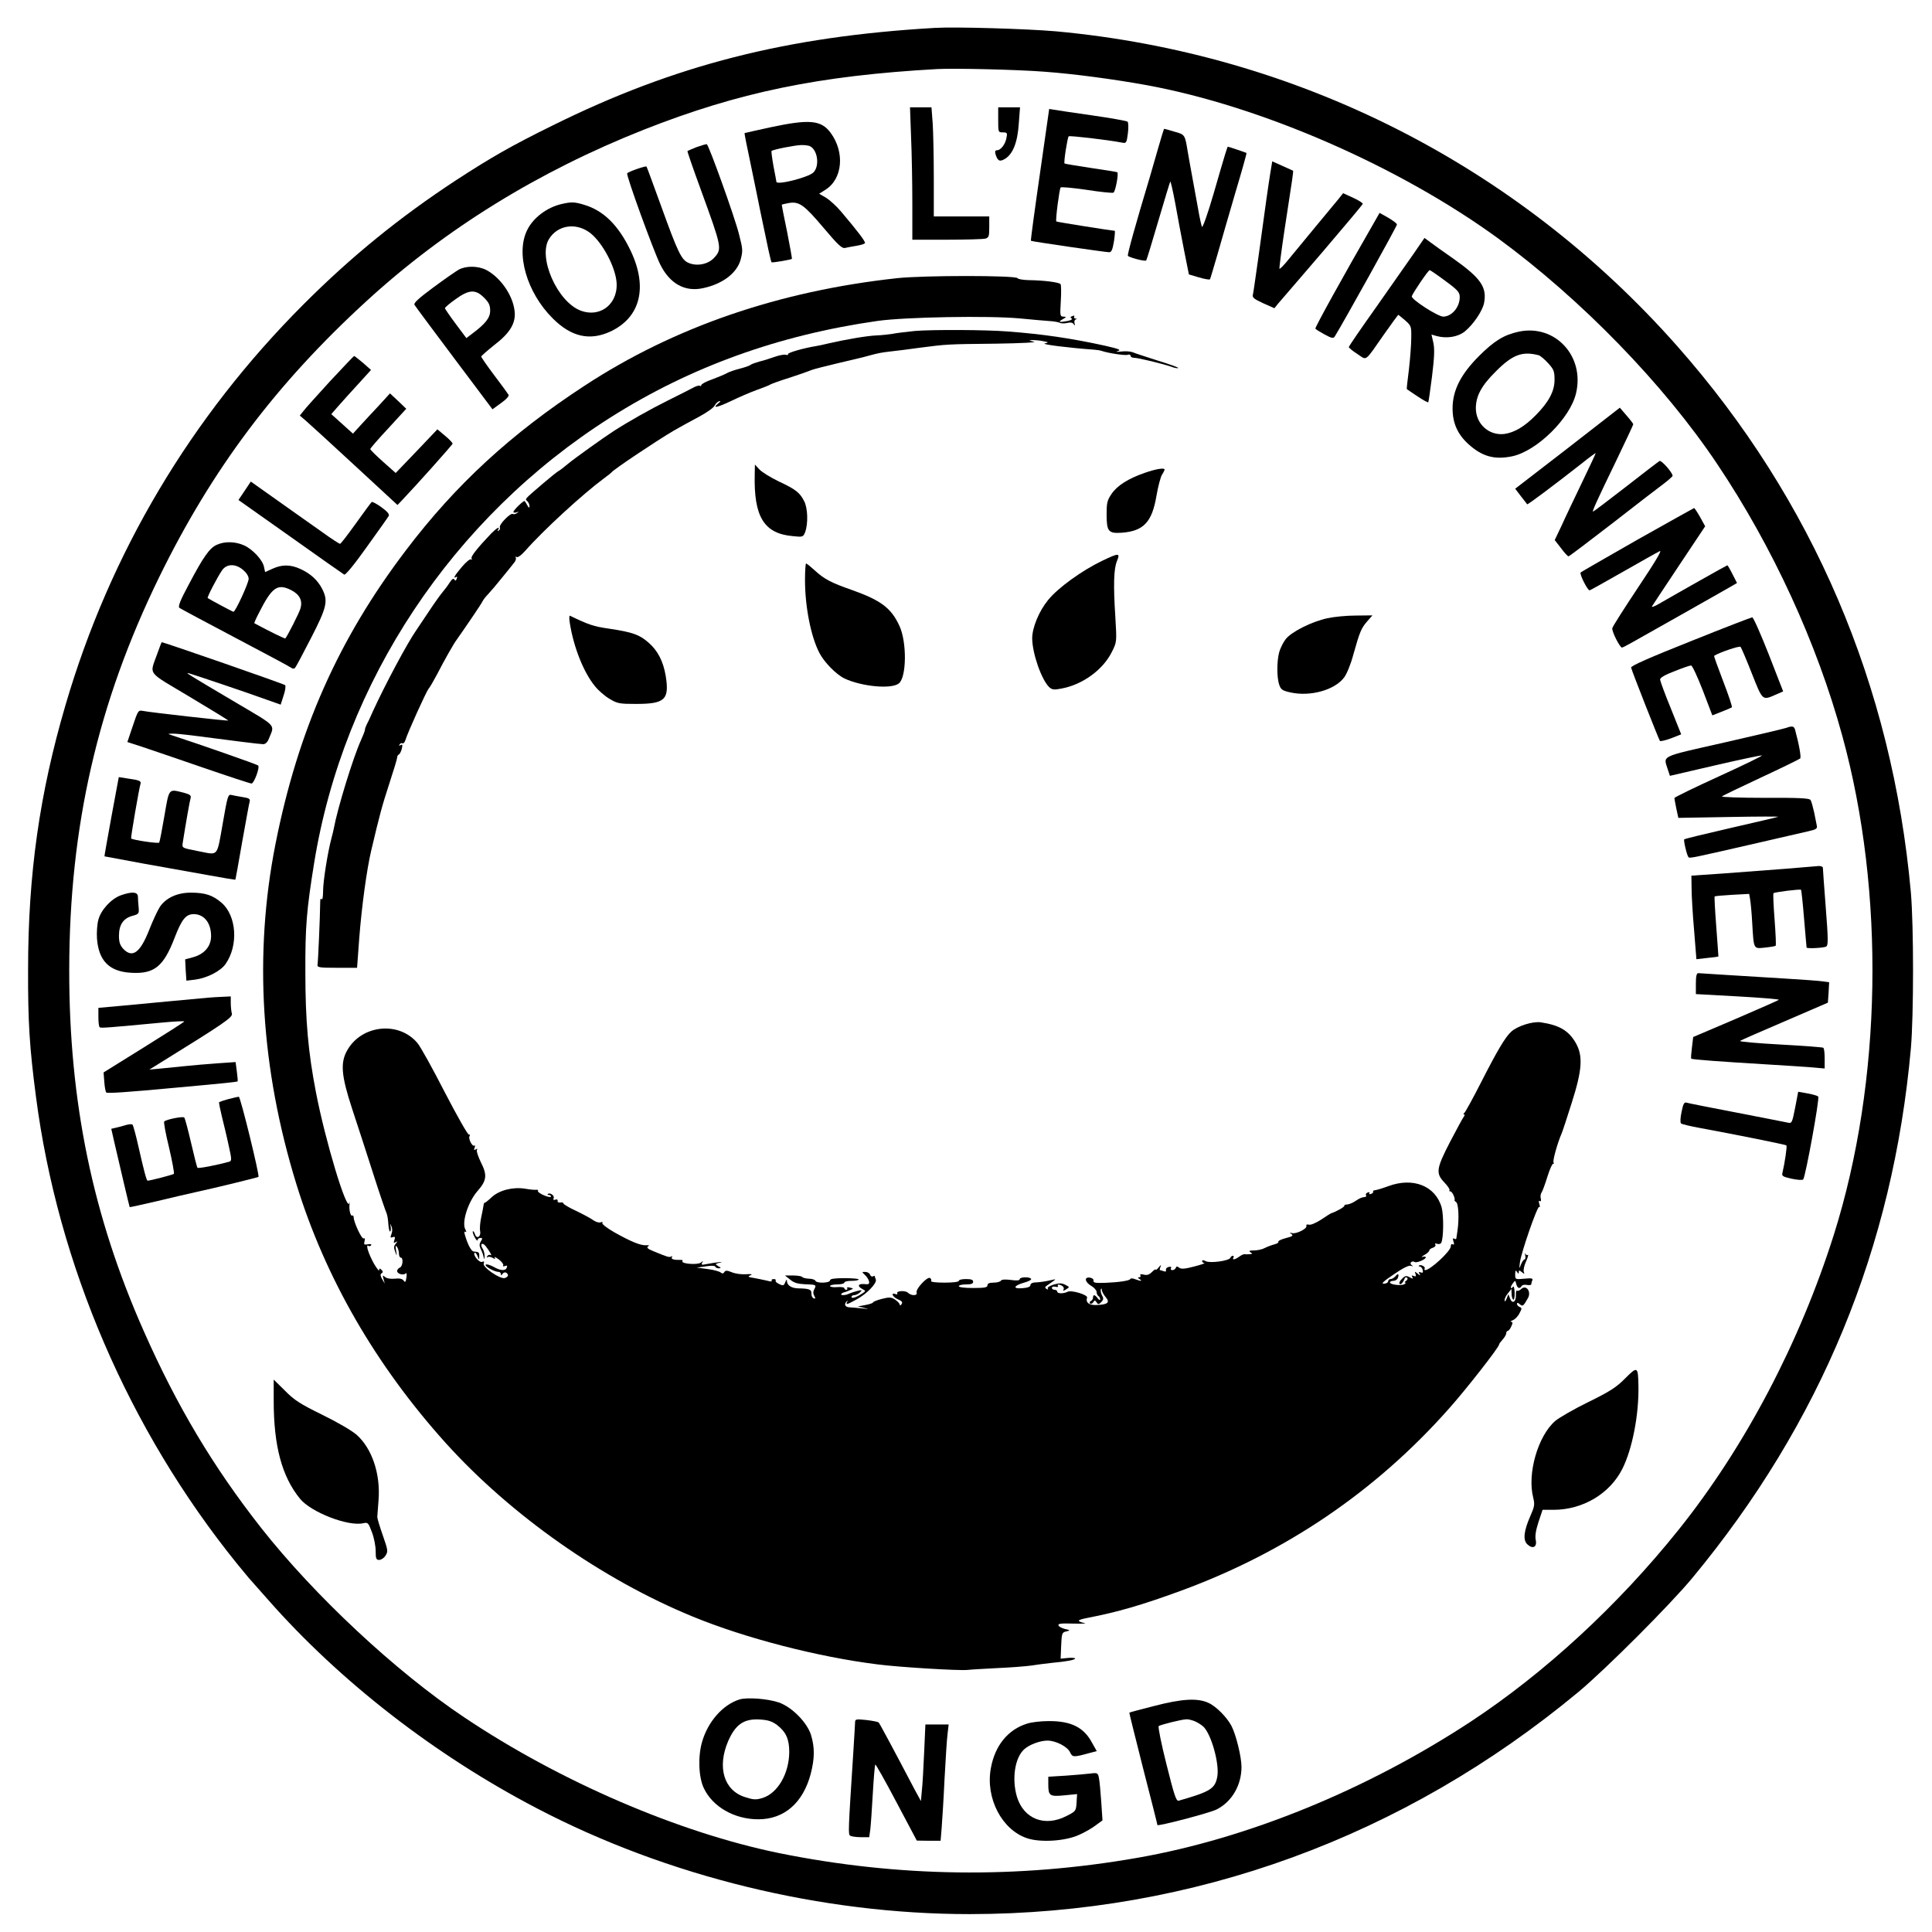<?xml version="1.0" standalone="no"?>
<!DOCTYPE svg PUBLIC "-//W3C//DTD SVG 20010904//EN"
 "http://www.w3.org/TR/2001/REC-SVG-20010904/DTD/svg10.dtd">
<svg version="1.0" xmlns="http://www.w3.org/2000/svg"
 width="1080pt" height="1080pt" viewBox="0 0 1080 1080"
 preserveAspectRatio="xMidYMid meet">
<g transform="translate(0,1080) scale(0.1,-0.1)"
fill="#000000" stroke="none">
<path d="M5225 10644 c-828 -48 -1455 -208 -2135 -545 -230 -113 -343 -178
-540 -306 -314 -206 -583 -424 -851 -692 -632 -632 -1084 -1392 -1333 -2243
-145 -494 -209 -946 -209 -1478 -1 -291 8 -436 44 -710 122 -940 519 -1862
1123 -2610 34 -41 63 -77 66 -80 3 -3 51 -58 108 -122 402 -457 934 -870 1504
-1167 729 -381 1591 -591 2418 -591 1251 1 2426 430 3405 1243 152 127 512
487 636 637 718 867 1121 1845 1221 2960 16 187 16 683 0 870 -104 1157 -548
2197 -1306 3055 -895 1013 -2126 1636 -3474 1760 -162 14 -562 26 -677 19z
m615 -245 c164 -12 388 -42 570 -75 643 -118 1413 -455 1965 -857 464 -340
926 -815 1225 -1262 309 -461 557 -1000 699 -1520 240 -875 222 -1931 -47
-2785 -191 -605 -498 -1189 -869 -1652 -337 -421 -748 -800 -1163 -1073 -579
-380 -1244 -652 -1860 -760 -672 -118 -1338 -109 -2005 26 -561 115 -1223 399
-1760 759 -382 255 -838 681 -1136 1060 -267 340 -470 680 -654 1096 -287 646
-419 1285 -418 2024 1 800 159 1490 503 2194 295 603 652 1079 1160 1544 439
402 958 723 1549 957 530 209 977 302 1641 339 98 5 447 -3 600 -15z"/>
<path d="M5093 10033 c4 -91 7 -258 7 -370 l0 -203 193 0 c105 0 202 3 215 6
20 6 22 13 22 65 l0 59 -155 0 -155 0 0 213 c0 118 -3 255 -6 305 l-7 92 -60
0 -60 0 6 -167z"/>
<path d="M5580 10130 c0 -69 0 -70 26 -70 24 0 26 -3 20 -32 -7 -36 -32 -68
-53 -68 -10 0 -12 -7 -8 -22 12 -38 23 -44 53 -26 44 27 70 91 77 196 l7 92
-61 0 -61 0 0 -70z"/>
<path d="M5826 9918 c-48 -332 -65 -462 -63 -464 3 -4 419 -64 437 -64 13 0
19 13 27 60 5 33 7 60 4 60 -28 2 -323 49 -326 52 -6 6 17 181 24 190 3 4 68
-2 144 -13 76 -12 144 -19 151 -16 11 4 30 105 22 114 -2 2 -67 12 -147 24
-79 12 -146 23 -148 25 -6 6 16 144 23 152 6 5 220 -20 297 -35 25 -5 27 -3
34 52 4 32 3 61 -2 65 -4 4 -93 20 -198 35 -104 15 -201 29 -215 32 l-25 4
-39 -273z"/>
<path d="M4305 10088 c-77 -17 -141 -31 -143 -32 -1 -2 14 -79 34 -172 19 -93
44 -212 54 -264 40 -194 59 -282 63 -286 4 -4 108 14 114 19 1 2 -11 70 -27
151 -17 81 -30 148 -30 151 0 2 18 6 39 10 59 10 86 -10 196 -140 80 -95 102
-115 119 -111 12 3 40 8 64 12 23 4 45 10 47 15 5 7 -40 66 -134 177 -25 30
-63 64 -84 77 l-38 22 35 22 c96 60 110 209 29 319 -53 71 -118 77 -338 30z
m220 -104 c45 -18 59 -111 22 -148 -28 -28 -207 -73 -207 -52 0 2 -7 41 -16
86 -8 45 -13 84 -11 86 7 8 130 32 164 33 17 1 39 -2 48 -5z"/>
<path d="M6476 9978 c-16 -57 -38 -130 -47 -163 -81 -269 -128 -438 -124 -445
6 -9 96 -33 102 -26 3 2 33 102 68 221 35 119 65 218 67 220 2 3 15 -53 28
-123 12 -70 35 -188 49 -261 l27 -135 57 -17 c31 -9 59 -14 61 -10 2 3 20 65
41 136 20 72 66 228 101 349 36 120 64 220 62 221 -3 2 -100 35 -104 35 -3 0
-12 -27 -80 -263 -32 -110 -61 -192 -65 -185 -3 7 -14 54 -22 103 -9 50 -23
128 -32 175 -9 47 -20 112 -26 145 -15 92 -15 93 -74 109 -29 9 -55 16 -57 16
-2 0 -16 -46 -32 -102z"/>
<path d="M3895 9978 c-27 -11 -51 -21 -52 -22 -2 -2 31 -97 73 -212 120 -329
121 -335 77 -384 -33 -37 -95 -50 -143 -30 -41 17 -60 57 -155 320 -43 118
-79 217 -81 219 -4 5 -103 -29 -108 -38 -7 -10 146 -430 184 -508 53 -108 138
-156 239 -134 110 23 190 84 211 159 13 50 13 57 -9 143 -25 99 -168 496 -180
503 -3 1 -28 -6 -56 -16z"/>
<path d="M7101 9832 c-11 -70 -23 -150 -66 -467 -15 -104 -28 -199 -31 -211
-5 -17 5 -25 57 -49 l63 -28 20 25 c12 13 122 142 246 286 124 145 226 267
228 272 2 4 -22 20 -53 34 l-57 26 -22 -28 c-34 -40 -223 -270 -281 -340 -27
-34 -51 -58 -53 -54 -1 5 11 100 28 213 47 304 51 332 48 335 -2 1 -29 13 -60
27 l-56 25 -11 -66z"/>
<path d="M3137 9659 c-79 -19 -155 -75 -189 -143 -67 -131 -4 -351 142 -496
104 -104 208 -127 325 -72 165 79 207 246 111 449 -68 143 -152 226 -260 258
-55 17 -73 17 -129 4z m155 -156 c65 -45 139 -174 153 -267 19 -127 -84 -216
-200 -172 -130 50 -239 298 -176 400 47 76 145 93 223 39z"/>
<path d="M7688 9568 c-186 -323 -338 -599 -335 -605 3 -5 27 -19 52 -33 41
-22 49 -23 57 -10 46 74 348 617 347 625 0 6 -22 22 -49 38 l-48 27 -24 -42z"/>
<path d="M7899 9377 c-35 -50 -130 -186 -211 -301 -82 -115 -148 -212 -148
-216 0 -4 21 -22 48 -39 55 -36 37 -50 151 113 41 58 76 106 77 106 2 0 19
-14 39 -31 34 -30 35 -34 34 -98 0 -36 -6 -115 -13 -176 -8 -60 -13 -110 -12
-110 0 -1 27 -18 59 -40 31 -21 59 -36 61 -34 2 2 11 67 21 144 13 106 15 152
8 187 l-11 48 27 -8 c58 -16 120 -6 159 25 47 38 99 114 108 159 17 89 -18
139 -170 247 -56 39 -115 81 -132 94 l-31 23 -64 -93z m180 -147 c71 -52 81
-64 81 -91 0 -56 -44 -108 -92 -109 -30 0 -181 97 -176 114 5 17 92 146 100
146 3 0 43 -27 87 -60z"/>
<path d="M2565 9293 c-16 -9 -81 -54 -143 -100 -81 -60 -111 -87 -105 -97 4
-7 104 -142 222 -299 l214 -285 48 35 c30 21 46 40 42 46 -4 7 -40 56 -80 109
-40 53 -73 101 -73 105 1 4 34 33 74 65 90 69 122 125 112 194 -11 87 -81 185
-158 225 -45 23 -112 24 -153 2z m141 -157 c27 -27 34 -42 34 -73 0 -40 -26
-73 -104 -131 l-29 -22 -59 79 c-33 44 -60 84 -61 88 0 4 26 27 59 50 76 55
112 57 160 9z"/>
<path d="M5015 9245 c-661 -72 -1246 -273 -1747 -601 -412 -269 -721 -554
-998 -919 -378 -497 -604 -1007 -730 -1643 -122 -617 -82 -1258 117 -1902 162
-525 445 -1014 835 -1447 364 -403 874 -762 1381 -970 292 -120 696 -225 1032
-267 123 -16 458 -36 504 -31 15 2 87 6 161 10 74 3 164 10 200 15 36 6 88 12
115 15 77 7 125 16 125 24 0 3 -18 5 -40 3 l-41 -4 3 73 c3 69 5 74 28 79 24
6 24 7 -7 14 -17 4 -34 13 -36 20 -4 10 15 12 81 10 48 -1 78 0 67 2 -49 12
-46 18 15 30 170 33 301 71 520 151 587 215 1091 557 1500 1019 98 110 280
343 280 358 0 4 9 16 20 28 11 12 20 28 20 35 0 7 4 13 8 13 5 0 14 11 20 25
9 19 9 25 -1 26 -6 0 -2 4 10 9 12 5 29 22 37 39 14 25 14 30 1 35 -8 3 -15
11 -15 17 0 8 5 8 16 -2 16 -13 19 -12 45 34 21 37 -10 79 -39 50 -8 -7 -17
-11 -22 -8 -4 3 -7 -9 -6 -26 1 -38 -21 -50 -33 -17 l-9 23 -10 -25 c-7 -16
-11 -19 -11 -9 -1 9 8 27 19 40 l19 24 1 -27 c0 -15 4 -29 9 -33 5 -3 9 14 8
39 -1 24 -5 39 -9 33 -4 -6 -9 -9 -12 -7 -2 3 2 14 10 25 14 19 15 19 20 -3 7
-24 19 -29 30 -11 3 6 17 9 30 6 13 -2 24 -1 24 4 0 4 2 14 6 22 4 11 -4 13
-45 9 -51 -5 -51 -4 -51 24 0 22 3 26 10 14 8 -12 10 -12 10 -1 0 11 3 11 17
0 14 -12 16 -12 11 2 -3 9 2 35 13 58 10 23 14 39 10 36 -5 -3 -12 1 -15 7 -3
7 -3 3 0 -9 3 -13 1 -23 -3 -23 -5 0 -14 -12 -20 -27 -11 -28 -11 -27 -7 7 5
53 99 322 108 313 5 -4 5 3 1 16 -5 15 -3 21 3 17 6 -4 8 2 5 14 -3 11 -1 26
4 33 5 6 20 47 33 89 13 42 28 75 32 72 4 -3 5 1 2 9 -4 12 22 107 46 162 5
11 30 88 56 170 59 185 64 263 22 336 -40 68 -90 98 -194 114 -45 7 -131 -20
-166 -52 -33 -29 -81 -111 -169 -284 -46 -90 -88 -167 -94 -171 -5 -4 -6 -8
-1 -8 5 0 4 -6 -1 -12 -6 -7 -40 -71 -77 -141 -78 -151 -81 -176 -31 -228 19
-20 31 -39 28 -43 -4 -3 -1 -6 5 -6 10 0 28 -40 23 -49 -2 -2 3 -7 9 -11 13
-8 17 -91 8 -155 -3 -22 -6 -44 -7 -48 -1 -5 -6 -5 -12 -1 -8 4 -9 -1 -4 -16
5 -15 4 -20 -4 -16 -7 4 -11 0 -11 -11 0 -27 -115 -133 -143 -133 -4 0 -6 4
-3 9 6 10 -24 25 -32 16 -3 -3 -1 -5 5 -5 6 0 13 -9 16 -19 3 -15 1 -18 -11
-14 -11 5 -13 3 -7 -8 7 -11 5 -11 -10 1 -17 14 -18 13 -12 -2 4 -13 2 -15
-10 -11 -11 5 -14 3 -8 -6 6 -10 3 -11 -15 -1 -19 10 -26 9 -43 -9 -12 -11
-18 -24 -13 -28 7 -7 20 8 29 32 3 6 8 6 13 2 5 -4 2 -12 -6 -17 -8 -6 -10
-10 -5 -10 6 0 3 -4 -5 -9 -18 -10 -80 -2 -80 10 0 5 9 9 19 9 10 0 22 7 25
16 9 23 1 28 -14 9 -7 -8 -19 -15 -26 -15 -8 0 -14 -6 -14 -12 0 -7 -11 -14
-24 -14 -17 -1 -3 13 55 52 51 35 84 52 96 48 14 -4 15 -4 4 4 -15 11 2 27 18
17 11 -6 61 15 61 26 0 5 -8 6 -17 3 -10 -3 -6 2 10 11 15 8 27 20 27 25 0 5
9 12 20 15 11 4 17 11 14 17 -5 7 -1 9 9 5 9 -3 20 -1 23 5 14 22 15 153 3
198 -34 121 -160 171 -299 119 -30 -11 -63 -21 -72 -22 -9 -1 -15 -4 -12 -8 2
-4 -3 -10 -12 -13 -8 -3 -12 -2 -9 4 3 6 -1 7 -9 4 -9 -3 -13 -10 -10 -15 3
-5 0 -10 -5 -10 -22 -3 -26 -5 -53 -22 -14 -10 -35 -19 -46 -20 -12 0 -19 -4
-17 -7 3 -6 -45 -33 -73 -42 -4 -1 -29 -17 -57 -36 -28 -18 -58 -31 -68 -28
-11 3 -17 0 -14 -7 5 -16 -59 -47 -81 -40 -14 4 -15 3 -2 -6 11 -8 4 -13 -32
-22 -26 -7 -45 -16 -42 -21 3 -4 -7 -10 -22 -14 -15 -4 -39 -13 -53 -20 -14
-8 -42 -14 -61 -14 -26 0 -31 -3 -20 -10 13 -8 12 -10 -5 -11 -11 -1 -24 -1
-28 0 -4 1 -18 -5 -30 -14 -24 -17 -41 -20 -32 -5 3 6 2 10 -4 10 -5 0 -11 -5
-13 -11 -6 -17 -114 -32 -138 -19 -14 7 -20 7 -20 0 0 -5 6 -10 13 -11 6 0
-19 -9 -58 -19 -53 -14 -73 -15 -84 -6 -11 8 -15 8 -18 -1 -3 -7 -11 -13 -19
-13 -9 0 -12 5 -8 11 4 7 -1 9 -12 7 -11 -2 -18 -10 -16 -17 2 -9 -3 -11 -13
-7 -9 3 -18 6 -21 6 -2 0 -1 8 3 18 5 14 3 13 -10 -3 -9 -11 -17 -17 -17 -12
0 4 -9 -2 -21 -14 -15 -15 -28 -19 -46 -14 -16 4 -22 2 -18 -5 3 -5 0 -10 -7
-10 -9 0 -9 -3 2 -10 19 -12 8 -13 -24 -1 -14 6 -26 6 -28 1 -3 -9 -63 -18
-138 -21 -58 -2 -70 0 -67 13 1 7 -8 14 -20 16 -34 5 -29 -25 7 -46 16 -9 30
-25 30 -34 0 -9 5 -20 10 -23 6 -3 10 -12 10 -18 0 -7 -7 -4 -14 6 -16 21 -26
22 -26 3 0 -8 -6 -16 -12 -19 -7 -2 -9 -8 -5 -13 4 -5 12 -2 18 6 8 13 10 13
19 0 8 -13 11 -13 26 1 13 14 14 21 4 38 -6 12 -9 27 -6 34 2 7 5 5 5 -4 1 -9
10 -26 21 -39 26 -30 14 -42 -45 -45 -45 -3 -68 13 -58 41 5 16 -88 44 -109
33 -23 -12 -58 -11 -58 1 0 6 -7 10 -15 10 -8 0 -15 5 -15 11 0 6 9 9 20 6 11
-3 18 -1 14 4 -7 11 7 11 25 0 7 -5 10 -14 6 -21 -5 -8 -1 -7 14 2 21 13 21
13 -4 26 -20 10 -33 10 -65 1 -22 -7 -37 -16 -33 -22 4 -6 1 -7 -7 -2 -10 6
-10 10 3 19 56 39 54 37 27 31 -34 -8 -60 -12 -92 -14 -17 0 -28 -7 -28 -15 0
-9 -15 -15 -44 -17 -57 -5 -51 14 9 31 25 7 42 16 39 21 -8 13 -64 11 -64 -2
0 -7 -16 -9 -49 -4 -31 4 -51 3 -56 -4 -3 -6 -22 -11 -41 -11 -24 0 -34 -5
-34 -15 0 -12 -16 -15 -80 -15 -47 0 -80 4 -80 10 0 6 18 10 40 10 29 0 40 4
40 15 0 11 -11 15 -40 15 -22 0 -40 -4 -40 -10 0 -6 -34 -10 -81 -10 -47 0
-78 4 -74 9 3 5 0 13 -6 17 -16 9 -82 -63 -75 -81 7 -19 -30 -20 -49 -1 -15
14 -69 10 -59 -5 3 -5 -2 -6 -10 -3 -29 11 -16 -17 13 -29 23 -10 28 -16 21
-27 -6 -8 -10 -10 -10 -4 0 7 -12 19 -26 29 -22 14 -32 15 -75 4 -27 -7 -49
-16 -49 -20 0 -3 -19 -10 -42 -14 l-43 -8 35 -8 c30 -7 29 -7 -10 -3 -25 3
-57 5 -71 6 -26 1 -33 18 -14 35 4 4 5 2 1 -4 -10 -19 -1 -16 52 13 58 31 115
91 108 111 -3 8 -6 17 -6 19 0 3 -5 2 -10 -1 -6 -3 -13 1 -16 9 -3 9 -15 16
-27 16 -20 0 -20 0 -1 -18 10 -9 20 -25 22 -35 3 -15 -2 -18 -27 -15 -35 3
-40 -12 -10 -28 20 -10 20 -11 -3 -26 -33 -21 -58 -29 -58 -18 0 6 7 10 16 10
8 0 22 7 31 15 14 14 13 15 -13 9 -16 -4 -37 -11 -46 -15 -21 -11 -54 -12 -44
-1 4 4 11 7 14 8 4 0 18 5 31 11 24 10 24 10 3 15 -12 4 -20 2 -16 -3 3 -5 0
-9 -5 -9 -6 0 -11 4 -11 9 0 5 -18 8 -40 6 -22 -2 -40 1 -40 6 0 5 18 9 40 9
22 0 40 5 40 10 0 6 18 10 40 10 22 0 40 3 40 8 0 4 -36 7 -80 7 -57 0 -80 -4
-80 -12 0 -16 -77 -18 -82 -2 -2 5 -18 11 -36 11 -18 1 -35 5 -38 10 -3 4 -26
8 -50 8 l-46 0 29 -23 c21 -18 42 -24 82 -26 64 -2 66 -3 53 -28 -7 -12 -7
-25 0 -37 8 -14 7 -17 -3 -14 -8 3 -14 15 -13 27 1 23 -12 28 -75 29 -37 1
-61 17 -62 41 0 11 -3 9 -9 -6 -8 -20 -12 -22 -34 -11 -14 6 -23 15 -20 19 3
5 -2 9 -11 9 -9 0 -14 -4 -11 -9 4 -5 -7 -6 -26 0 -18 4 -51 11 -73 15 -34 5
-37 8 -20 15 14 6 7 8 -25 6 -25 -2 -60 3 -79 11 -27 11 -35 11 -42 1 -5 -9
-11 -10 -21 -2 -7 6 -40 15 -73 19 l-60 8 50 7 c30 5 51 4 53 -1 2 -6 11 -10
20 -10 14 1 14 3 -3 12 -19 12 -18 13 10 20 32 8 -20 2 -79 -9 -23 -5 -27 -3
-21 8 7 12 6 12 -7 1 -18 -14 -112 -7 -103 8 3 4 -1 8 -8 7 -39 -1 -58 4 -51
15 4 6 3 8 -4 4 -11 -6 -20 -3 -100 30 -30 12 -39 20 -30 26 9 6 7 8 -7 7 -32
-3 -86 19 -182 73 -40 23 -69 46 -66 51 4 6 0 8 -10 4 -9 -3 -26 2 -39 11 -13
10 -56 33 -95 52 -40 18 -73 38 -73 42 0 5 -8 8 -17 6 -10 -2 -17 2 -16 9 2 7
-4 10 -12 7 -11 -4 -13 -2 -10 9 6 14 -22 33 -33 22 -3 -3 0 -5 6 -5 7 0 12
-4 12 -9 0 -5 -18 -2 -39 7 -22 9 -37 21 -34 25 3 5 -1 7 -8 6 -8 -1 -36 1
-63 6 -69 11 -144 -8 -187 -47 -19 -18 -36 -32 -39 -31 -3 1 -6 -6 -7 -15 -1
-9 -7 -39 -13 -67 -6 -27 -9 -62 -6 -77 6 -32 -20 -47 -29 -17 -4 11 -9 18
-12 16 -2 -3 2 -18 11 -34 8 -15 15 -22 16 -15 0 6 7 12 15 12 13 0 13 -3 3
-19 -9 -15 -9 -25 -1 -43 7 -13 14 -32 16 -43 4 -18 5 -17 6 3 0 12 -4 31 -11
42 -17 26 -2 38 17 14 24 -31 38 -57 27 -50 -6 3 -14 1 -18 -6 -4 -7 -4 -10 1
-6 4 4 17 3 28 -3 15 -9 18 -8 12 1 -4 7 6 2 23 -10 17 -13 28 -28 25 -33 -4
-6 0 -8 10 -4 11 4 14 2 10 -9 -7 -20 -36 -18 -77 6 -20 10 -38 15 -41 10 -6
-9 49 -40 72 -40 7 0 13 -6 13 -12 0 -10 3 -9 9 1 5 7 14 10 20 7 16 -10 14
-23 -6 -30 -24 -10 -127 60 -119 81 4 11 2 14 -9 9 -16 -6 -53 39 -42 51 4 3
11 -5 16 -18 10 -24 10 -24 10 -1 1 21 -2 24 -31 26 -13 1 -33 38 -48 89 -6
18 -5 25 2 21 6 -4 6 1 -1 14 -21 40 16 155 70 216 50 57 53 88 18 157 -16 33
-27 65 -23 71 5 7 2 8 -6 3 -10 -6 -12 -4 -7 9 4 9 3 15 -2 12 -11 -7 -35 40
-26 53 3 6 2 10 -4 9 -6 -2 -66 104 -134 235 -67 131 -136 256 -154 277 -103
122 -308 102 -390 -38 -42 -71 -36 -143 26 -332 28 -85 81 -247 117 -360 36
-113 70 -212 75 -222 4 -9 9 -37 10 -62 2 -24 6 -43 10 -40 4 2 5 14 3 27 -4
20 -4 20 4 2 6 -12 6 -30 0 -44 -7 -19 -6 -22 7 -17 13 5 15 1 10 -15 -6 -17
-4 -20 6 -13 12 7 12 5 1 -9 -11 -12 -11 -23 -3 -44 10 -27 11 -27 5 7 -4 26
-3 31 5 20 6 -8 11 -25 11 -37 0 -13 5 -23 10 -23 16 0 12 -50 -5 -56 -8 -4
-15 -12 -15 -19 0 -16 35 -26 47 -14 6 6 8 -3 5 -22 -4 -27 -7 -30 -16 -17 -8
10 -23 13 -49 10 -23 -2 -44 1 -54 9 -14 12 -15 11 -9 -11 l7 -25 -15 25 c-10
18 -11 27 -3 32 9 5 9 10 -1 20 -9 9 -12 9 -12 -2 0 -8 -13 8 -29 35 -30 54
-49 111 -32 101 5 -4 12 -2 16 3 3 6 -5 8 -19 5 -21 -3 -23 -1 -18 18 3 13 1
19 -5 15 -10 -7 -56 91 -56 119 0 7 -4 11 -8 9 -9 -6 -19 32 -15 64 2 14 1 17
-1 6 -13 -55 -135 349 -187 620 -43 223 -59 398 -59 670 -1 258 7 349 49 610
164 1014 774 1932 1656 2491 447 283 940 461 1494 540 156 22 623 30 794 14
74 -7 151 -14 170 -15 19 -1 43 -5 53 -9 9 -5 29 -5 44 -1 17 4 29 2 35 -7 7
-10 9 -9 5 4 -3 9 -1 19 6 22 9 3 8 5 -1 5 -7 1 -10 5 -7 11 3 6 -1 7 -10 3
-12 -4 -13 -8 -5 -13 7 -4 -2 -10 -20 -14 -49 -9 -58 -7 -30 9 22 13 23 14 5
15 -19 0 -20 5 -15 86 3 47 2 90 -1 95 -6 11 -95 22 -179 23 -30 1 -58 5 -62
11 -12 16 -523 16 -673 0z"/>
<path d="M5115 8950 c-49 -5 -106 -12 -125 -16 -19 -3 -60 -8 -90 -9 -52 -2
-170 -22 -270 -45 -25 -6 -56 -13 -70 -15 -64 -10 -160 -37 -155 -45 3 -4 -3
-6 -13 -3 -10 2 -38 -3 -62 -12 -25 -9 -63 -21 -85 -26 -21 -6 -44 -14 -50
-19 -6 -5 -33 -14 -60 -21 -28 -7 -59 -18 -70 -24 -11 -7 -48 -22 -82 -35 -35
-12 -63 -27 -63 -33 0 -6 -3 -7 -6 -4 -4 4 -19 0 -33 -7 -14 -8 -80 -41 -146
-74 -99 -49 -223 -119 -305 -172 -56 -36 -222 -155 -254 -182 -21 -18 -46 -37
-55 -42 -9 -5 -47 -36 -86 -69 -108 -93 -101 -85 -87 -99 7 -7 12 -19 12 -28
-1 -11 -4 -10 -12 5 -6 11 -13 22 -15 24 -4 6 -63 -50 -63 -61 0 -4 8 -5 18
-2 14 5 14 4 2 -4 -8 -6 -18 -8 -23 -5 -13 8 -78 -59 -73 -74 3 -7 0 -15 -6
-19 -7 -4 -8 -3 -4 4 14 23 -7 11 -38 -20 -79 -83 -116 -130 -110 -140 4 -6 3
-8 -3 -5 -6 4 -29 -16 -52 -43 -40 -47 -51 -68 -31 -55 6 3 7 -1 3 -10 -4 -12
-8 -13 -13 -5 -5 9 -13 4 -26 -16 -10 -16 -28 -40 -40 -54 -12 -14 -47 -63
-78 -110 -31 -47 -62 -93 -69 -103 -50 -71 -174 -304 -242 -452 -14 -33 -31
-68 -36 -77 -5 -10 -9 -22 -9 -28 0 -5 -11 -33 -24 -62 -43 -96 -129 -375
-150 -489 -1 -7 -7 -32 -13 -54 -22 -83 -47 -242 -47 -297 0 -31 -4 -51 -8
-45 -5 7 -8 2 -8 -13 -1 -90 -12 -338 -15 -352 -3 -16 8 -18 109 -18 l112 0
12 163 c14 181 42 386 67 492 48 204 61 251 101 374 24 73 44 139 44 146 0 7
4 15 9 17 5 2 13 16 17 32 5 22 4 27 -6 21 -9 -5 -11 -4 -6 4 4 6 11 9 16 6 5
-3 12 5 16 17 12 41 117 273 130 288 7 8 28 44 47 80 40 78 95 175 110 194 50
71 140 203 144 214 3 7 17 26 32 41 14 15 49 56 76 90 28 34 58 71 67 83 10
11 15 25 11 31 -3 6 -1 7 5 3 7 -4 28 12 49 36 102 116 324 319 438 403 22 16
42 32 45 36 11 15 245 172 345 231 33 19 96 54 140 77 45 24 85 52 90 64 6 11
17 22 25 24 10 3 9 -1 -4 -11 -38 -31 -8 -25 70 12 43 21 108 49 144 62 36 13
70 26 75 30 6 4 55 22 110 39 55 18 109 37 120 42 11 5 79 22 150 39 72 17
146 34 165 40 63 17 74 19 125 25 28 3 102 12 165 21 155 20 151 20 430 23
139 2 230 7 210 11 -30 6 -31 8 -9 9 15 0 42 -2 60 -6 32 -6 33 -7 9 -13 -20
-5 130 -24 280 -35 14 -1 32 -4 40 -7 35 -12 132 -27 145 -21 8 3 15 0 15 -6
0 -6 9 -11 19 -11 24 0 163 -34 209 -50 18 -7 35 -10 38 -7 3 3 -48 21 -113
41 -65 21 -128 41 -141 47 -13 5 -42 7 -65 4 -28 -3 -34 -2 -17 3 19 6 4 12
-75 30 -188 41 -343 64 -540 79 -123 10 -427 11 -520 3z"/>
<path d="M8490 8946 c-83 -18 -137 -51 -222 -136 -102 -102 -148 -192 -148
-293 0 -82 28 -145 89 -200 76 -69 145 -88 243 -68 139 29 325 212 358 352 50
208 -117 388 -320 345z m112 -132 c9 -3 33 -23 52 -44 32 -35 36 -46 36 -93 0
-64 -32 -124 -105 -198 -63 -64 -119 -97 -176 -105 -86 -10 -159 56 -159 145
1 68 31 125 113 206 93 93 147 113 239 89z"/>
<path d="M1845 8669 c-71 -78 -139 -153 -149 -167 l-20 -25 36 -31 c20 -17
143 -130 273 -250 l237 -219 23 24 c82 86 285 313 285 319 0 5 -19 25 -42 44
l-43 36 -116 -122 -117 -122 -71 63 c-39 35 -71 66 -71 71 0 4 45 56 101 116
l100 109 -45 43 -46 43 -62 -68 c-35 -37 -82 -88 -104 -112 l-41 -45 -61 55
-60 54 41 47 c23 26 73 82 112 124 l69 76 -44 39 c-25 21 -47 38 -50 39 -3 0
-63 -64 -135 -141z"/>
<path d="M8763 8294 l-293 -226 32 -42 c18 -22 33 -43 35 -45 2 -4 148 105
306 229 42 34 77 59 77 57 0 -3 -34 -76 -76 -163 -42 -88 -94 -196 -114 -241
l-39 -82 35 -45 c19 -26 38 -46 42 -46 4 0 115 84 247 186 132 103 261 202
288 222 26 20 47 39 47 42 0 18 -63 89 -73 83 -7 -4 -92 -69 -189 -145 -98
-76 -180 -138 -183 -138 -6 0 21 60 129 283 53 110 96 202 96 205 0 4 -17 26
-38 50 l-37 43 -292 -227z"/>
<path d="M4219 8149 c-6 -238 52 -332 213 -346 56 -6 58 -5 69 23 17 46 15
134 -6 173 -24 47 -46 65 -142 110 -46 22 -94 52 -108 67 l-25 27 -1 -54z"/>
<path d="M6400 8157 c-93 -32 -156 -72 -187 -119 -24 -35 -27 -51 -27 -113 0
-96 10 -108 84 -103 123 9 170 59 195 208 9 52 23 105 31 117 8 12 14 25 14
28 0 11 -48 4 -110 -18z"/>
<path d="M1368 8057 l-35 -52 290 -205 c159 -113 294 -208 301 -212 7 -4 55
54 126 154 63 88 119 166 123 174 5 9 -7 24 -40 48 -26 19 -51 32 -55 30 -3
-2 -43 -56 -88 -119 -45 -63 -85 -115 -89 -115 -5 0 -51 30 -102 67 -52 36
-162 115 -246 174 l-151 107 -34 -51z"/>
<path d="M9155 7784 c-170 -97 -314 -180 -319 -184 -8 -8 38 -100 50 -100 3 0
87 47 187 104 100 57 192 109 205 115 15 8 -24 -58 -119 -200 -78 -117 -144
-221 -146 -230 -5 -16 42 -109 54 -109 3 0 29 13 57 29 84 47 498 281 543 307
l43 25 -25 49 c-14 28 -27 50 -29 50 -3 0 -276 -154 -385 -217 -24 -14 -40
-19 -36 -12 5 8 73 111 153 231 l144 216 -28 51 c-16 28 -31 51 -34 51 -3 -1
-144 -80 -315 -176z"/>
<path d="M1213 7755 c-41 -17 -77 -69 -158 -223 -48 -89 -61 -123 -52 -130 7
-5 147 -80 312 -167 165 -87 306 -162 313 -168 8 -6 16 -6 21 -1 5 5 45 80 90
168 89 173 96 207 62 274 -25 49 -66 86 -121 111 -56 26 -103 26 -156 2 l-42
-19 -6 28 c-7 39 -63 99 -111 121 -48 22 -108 24 -152 4z m146 -141 c19 -16
31 -35 31 -50 0 -23 -74 -184 -85 -184 -4 0 -135 70 -144 77 -5 3 54 117 81
156 26 36 75 37 117 1z m269 -113 c47 -24 64 -58 52 -101 -7 -26 -73 -155 -85
-169 -3 -2 -82 36 -173 85 -2 1 9 26 24 55 74 147 105 169 182 130z"/>
<path d="M6161 7665 c-114 -55 -247 -151 -302 -219 -52 -64 -89 -155 -89 -215
1 -86 53 -233 96 -273 16 -14 27 -15 68 -7 119 22 233 106 282 206 27 54 27
55 19 191 -12 183 -9 273 9 316 19 46 11 46 -83 1z"/>
<path d="M4500 7558 c0 -150 33 -316 80 -407 27 -53 94 -121 141 -144 97 -45
263 -61 304 -27 43 35 45 230 3 321 -46 100 -103 143 -266 201 -115 40 -155
61 -207 109 -23 21 -45 39 -49 39 -3 0 -6 -42 -6 -92z"/>
<path d="M3185 7319 c21 -136 78 -279 141 -355 19 -24 56 -56 82 -71 43 -26
56 -28 147 -28 163 0 188 24 166 159 -14 80 -44 139 -96 184 -50 44 -88 58
-222 78 -85 12 -113 22 -217 72 -4 3 -5 -15 -1 -39z"/>
<path d="M7420 7344 c-88 -19 -201 -76 -233 -117 -14 -18 -30 -51 -36 -72 -14
-51 -14 -143 0 -183 9 -27 18 -33 64 -43 109 -24 245 13 298 83 15 19 38 75
52 128 36 128 44 148 78 187 l29 33 -93 -1 c-52 0 -123 -7 -159 -15z"/>
<path d="M9450 7215 c-228 -91 -334 -137 -332 -147 5 -22 155 -402 161 -410 3
-3 31 3 63 15 l56 22 -58 145 c-33 80 -59 152 -60 161 0 11 26 26 81 47 44 18
86 32 92 32 7 0 36 -63 66 -140 l53 -139 51 20 c28 11 54 22 58 25 4 2 -18 67
-48 145 -30 78 -53 142 -51 143 28 18 141 57 148 50 4 -5 33 -72 63 -149 61
-154 58 -151 134 -118 l41 18 -81 208 c-45 114 -86 207 -92 206 -5 0 -161 -60
-345 -134z"/>
<path d="M880 7148 c-44 -126 -65 -96 180 -243 120 -72 217 -131 216 -133 -3
-3 -440 46 -477 54 -26 5 -28 2 -57 -85 l-30 -89 77 -25 c42 -14 195 -66 340
-116 145 -50 270 -91 277 -91 14 0 48 91 37 101 -6 6 -335 121 -483 169 -24 8
-24 8 5 9 17 0 62 -4 100 -9 245 -32 388 -50 406 -50 13 0 25 11 33 33 32 78
46 63 -181 197 -291 172 -292 173 -263 165 31 -9 317 -105 427 -145 l82 -29
16 50 c10 28 13 55 9 59 -7 7 -678 240 -690 240 -1 0 -12 -28 -24 -62z"/>
<path d="M9985 6731 c-11 -4 -167 -41 -347 -82 -363 -82 -340 -71 -315 -150
l12 -36 250 58 c138 32 256 57 264 56 7 -1 -100 -53 -238 -116 -138 -63 -251
-118 -251 -122 0 -4 5 -31 11 -60 l11 -51 287 5 c157 3 279 3 271 1 -8 -3
-129 -31 -268 -63 -139 -32 -255 -60 -257 -63 -5 -5 15 -91 24 -100 6 -7 21
-4 391 81 124 29 249 57 278 64 45 10 52 15 48 32 -2 11 -9 45 -15 75 -7 30
-15 61 -20 68 -6 10 -65 13 -256 12 -137 0 -245 4 -239 8 5 5 104 52 219 106
116 54 214 102 218 106 7 6 -6 79 -29 163 -6 18 -17 20 -49 8z"/>
<path d="M623 6235 c-22 -121 -40 -221 -39 -222 0 0 102 -19 226 -42 124 -22
288 -51 364 -65 77 -14 141 -25 142 -23 1 1 18 97 38 212 21 116 39 217 42
226 3 13 -5 18 -38 23 -24 4 -52 9 -64 12 -19 5 -22 -4 -49 -160 -33 -188 -24
-176 -127 -156 -109 22 -101 17 -95 58 14 90 38 228 43 243 3 13 -6 19 -40 28
-85 21 -80 27 -107 -130 -13 -77 -26 -144 -29 -149 -4 -7 -148 14 -157 23 -3
4 44 278 53 308 3 12 -8 18 -59 25 l-63 10 -41 -221z"/>
<path d="M9975 5943 c-93 -7 -249 -19 -345 -26 l-175 -12 1 -70 c0 -38 6 -144
14 -234 l13 -163 61 7 c33 3 61 7 62 8 0 1 -5 76 -12 167 -7 90 -11 166 -9
169 3 2 47 6 99 9 l94 5 5 -29 c3 -16 9 -76 12 -134 9 -149 6 -144 72 -137 30
3 57 8 59 10 3 2 0 68 -6 147 -6 78 -9 144 -6 147 6 6 148 24 154 19 2 -3 10
-76 17 -163 7 -87 14 -159 14 -160 3 -7 98 -2 110 6 11 7 11 42 -3 219 -9 115
-16 215 -16 221 0 6 -10 10 -22 10 -13 -1 -99 -8 -193 -16z"/>
<path d="M675 5795 c-53 -19 -111 -82 -125 -136 -7 -24 -10 -71 -8 -104 9
-126 69 -187 193 -193 127 -7 179 35 240 193 41 107 64 135 109 135 58 -1 96
-50 96 -123 0 -57 -38 -101 -101 -118 l-44 -12 3 -60 4 -59 50 6 c66 9 140 47
168 86 74 104 63 271 -22 344 -49 42 -91 56 -172 56 -75 0 -138 -29 -172 -79
-13 -20 -40 -78 -60 -129 -50 -128 -94 -160 -145 -106 -18 20 -24 37 -24 73 0
61 24 97 74 111 37 10 39 12 36 48 -2 20 -4 47 -4 60 -1 27 -34 29 -96 7z"/>
<path d="M9480 5301 l0 -58 235 -13 c129 -7 233 -16 229 -19 -3 -3 -112 -51
-242 -107 l-237 -101 -7 -59 c-4 -31 -6 -59 -4 -62 5 -5 171 -17 421 -32 105
-6 220 -14 258 -17 l67 -6 0 56 c0 31 -3 58 -8 60 -4 3 -112 11 -240 18 -128
7 -229 16 -225 20 4 4 117 53 250 110 l241 104 4 57 3 57 -35 5 c-19 3 -116
10 -215 16 -99 6 -245 15 -325 20 -80 5 -151 10 -157 10 -9 0 -13 -18 -13 -59z"/>
<path d="M1165 5223 c-22 -2 -110 -10 -195 -18 -85 -8 -215 -20 -287 -27
l-133 -12 0 -52 c0 -29 3 -55 8 -57 7 -5 63 0 340 26 72 7 132 10 132 7 0 -3
-102 -68 -226 -145 l-225 -140 4 -52 c2 -29 7 -56 11 -60 6 -6 113 1 391 27
276 25 340 32 343 35 2 1 0 26 -4 55 l-7 53 -101 -7 c-56 -4 -139 -11 -186
-16 -47 -5 -110 -11 -140 -14 l-55 -5 50 31 c373 231 417 261 411 282 -3 12
-6 38 -6 59 l0 37 -42 -2 c-24 -1 -61 -3 -83 -5z"/>
<path d="M10035 4608 c-16 -82 -19 -89 -39 -84 -11 2 -140 28 -286 56 -146 28
-273 53 -282 56 -13 4 -19 -6 -28 -52 -7 -31 -8 -60 -3 -64 4 -4 49 -15 98
-24 190 -35 487 -94 491 -99 5 -4 -9 -98 -22 -153 -5 -18 2 -22 51 -33 32 -7
61 -9 65 -4 13 15 93 454 84 463 -5 5 -32 13 -61 18 l-51 9 -17 -89z"/>
<path d="M1277 4656 c-26 -7 -49 -15 -52 -17 -2 -3 5 -38 15 -79 10 -41 28
-114 38 -162 18 -80 18 -88 3 -92 -67 -19 -172 -39 -177 -34 -3 3 -19 66 -36
140 -17 73 -34 137 -38 141 -7 8 -98 -10 -112 -22 -4 -3 8 -69 27 -146 18 -77
30 -143 27 -147 -6 -5 -132 -38 -147 -38 -6 0 -21 58 -51 190 -14 63 -29 118
-33 123 -4 4 -20 3 -37 -2 -16 -5 -41 -12 -56 -15 l-26 -6 14 -62 c32 -139 87
-373 89 -376 1 -1 69 14 151 33 82 20 178 42 214 50 116 25 351 83 355 86 7 8
-101 449 -110 448 -5 0 -31 -6 -58 -13z"/>
<path d="M9085 3095 c-49 -50 -85 -73 -205 -132 -80 -39 -163 -87 -186 -106
-97 -84 -158 -295 -123 -430 9 -37 7 -49 -16 -101 -37 -84 -43 -136 -16 -160
30 -27 54 -14 46 25 -5 20 0 54 15 100 l23 69 61 0 c164 0 315 90 385 229 55
109 93 301 90 463 -2 110 -5 112 -74 43z"/>
<path d="M1530 2970 c0 -254 46 -424 147 -548 61 -75 268 -156 353 -137 27 6
29 3 49 -50 12 -31 21 -78 21 -105 0 -43 3 -50 20 -50 11 0 27 11 35 24 15 23
14 30 -15 113 -17 48 -31 95 -31 103 1 8 4 50 7 93 12 148 -37 291 -123 367
-28 24 -109 71 -193 112 -122 60 -155 81 -207 134 l-63 62 0 -118z"/>
<path d="M4134 1300 c-93 -29 -176 -123 -209 -236 -24 -81 -20 -198 9 -259 49
-105 171 -175 305 -175 145 0 250 92 293 254 22 86 23 146 2 216 -21 70 -106
157 -180 183 -61 21 -177 30 -220 17z m210 -143 c50 -39 68 -79 68 -151 -1
-121 -65 -231 -150 -257 -37 -11 -50 -10 -97 5 -118 37 -157 166 -95 312 41
94 88 127 176 122 49 -3 69 -10 98 -31z"/>
<path d="M6450 1263 c-74 -19 -136 -35 -137 -37 -1 -1 34 -141 77 -311 44
-171 80 -313 80 -317 0 -9 291 67 331 87 85 43 139 135 139 238 0 55 -30 179
-56 229 -25 48 -86 110 -129 129 -61 28 -148 23 -305 -18z m227 -84 c15 -6 38
-20 50 -31 44 -42 90 -206 78 -278 -12 -69 -38 -85 -216 -136 -14 -4 -25 30
-68 202 -29 114 -48 210 -44 215 8 7 126 37 155 38 9 1 29 -4 45 -10z"/>
<path d="M4780 1173 c0 -10 -5 -87 -10 -170 -29 -448 -29 -457 -17 -465 7 -4
33 -8 59 -8 l47 0 6 43 c3 23 9 113 14 200 5 87 11 160 14 163 2 3 56 -92 118
-210 l114 -215 67 -1 66 0 6 73 c3 39 11 162 16 272 6 110 13 224 17 253 l6
52 -65 0 -65 0 -7 -157 c-4 -87 -9 -184 -13 -215 l-5 -56 -36 66 c-118 225
-195 368 -200 373 -4 4 -35 10 -69 14 -57 6 -63 5 -63 -12z"/>
<path d="M5742 1165 c-107 -33 -180 -122 -203 -249 -31 -167 61 -345 203 -392
75 -25 214 -16 290 19 32 14 74 38 94 54 l37 27 -7 104 c-4 56 -9 116 -13 133
-5 28 -8 30 -47 25 -22 -3 -85 -8 -138 -12 l-98 -6 0 -41 c0 -66 7 -71 90 -63
l71 7 -3 -48 c-3 -47 -4 -48 -57 -75 -121 -62 -238 -16 -276 107 -30 101 -12
220 41 267 29 26 89 48 129 48 47 0 113 -34 127 -66 13 -28 20 -28 110 -3 l39
10 -27 48 c-46 86 -118 121 -243 120 -42 0 -95 -6 -119 -14z"/>
</g>
</svg>

